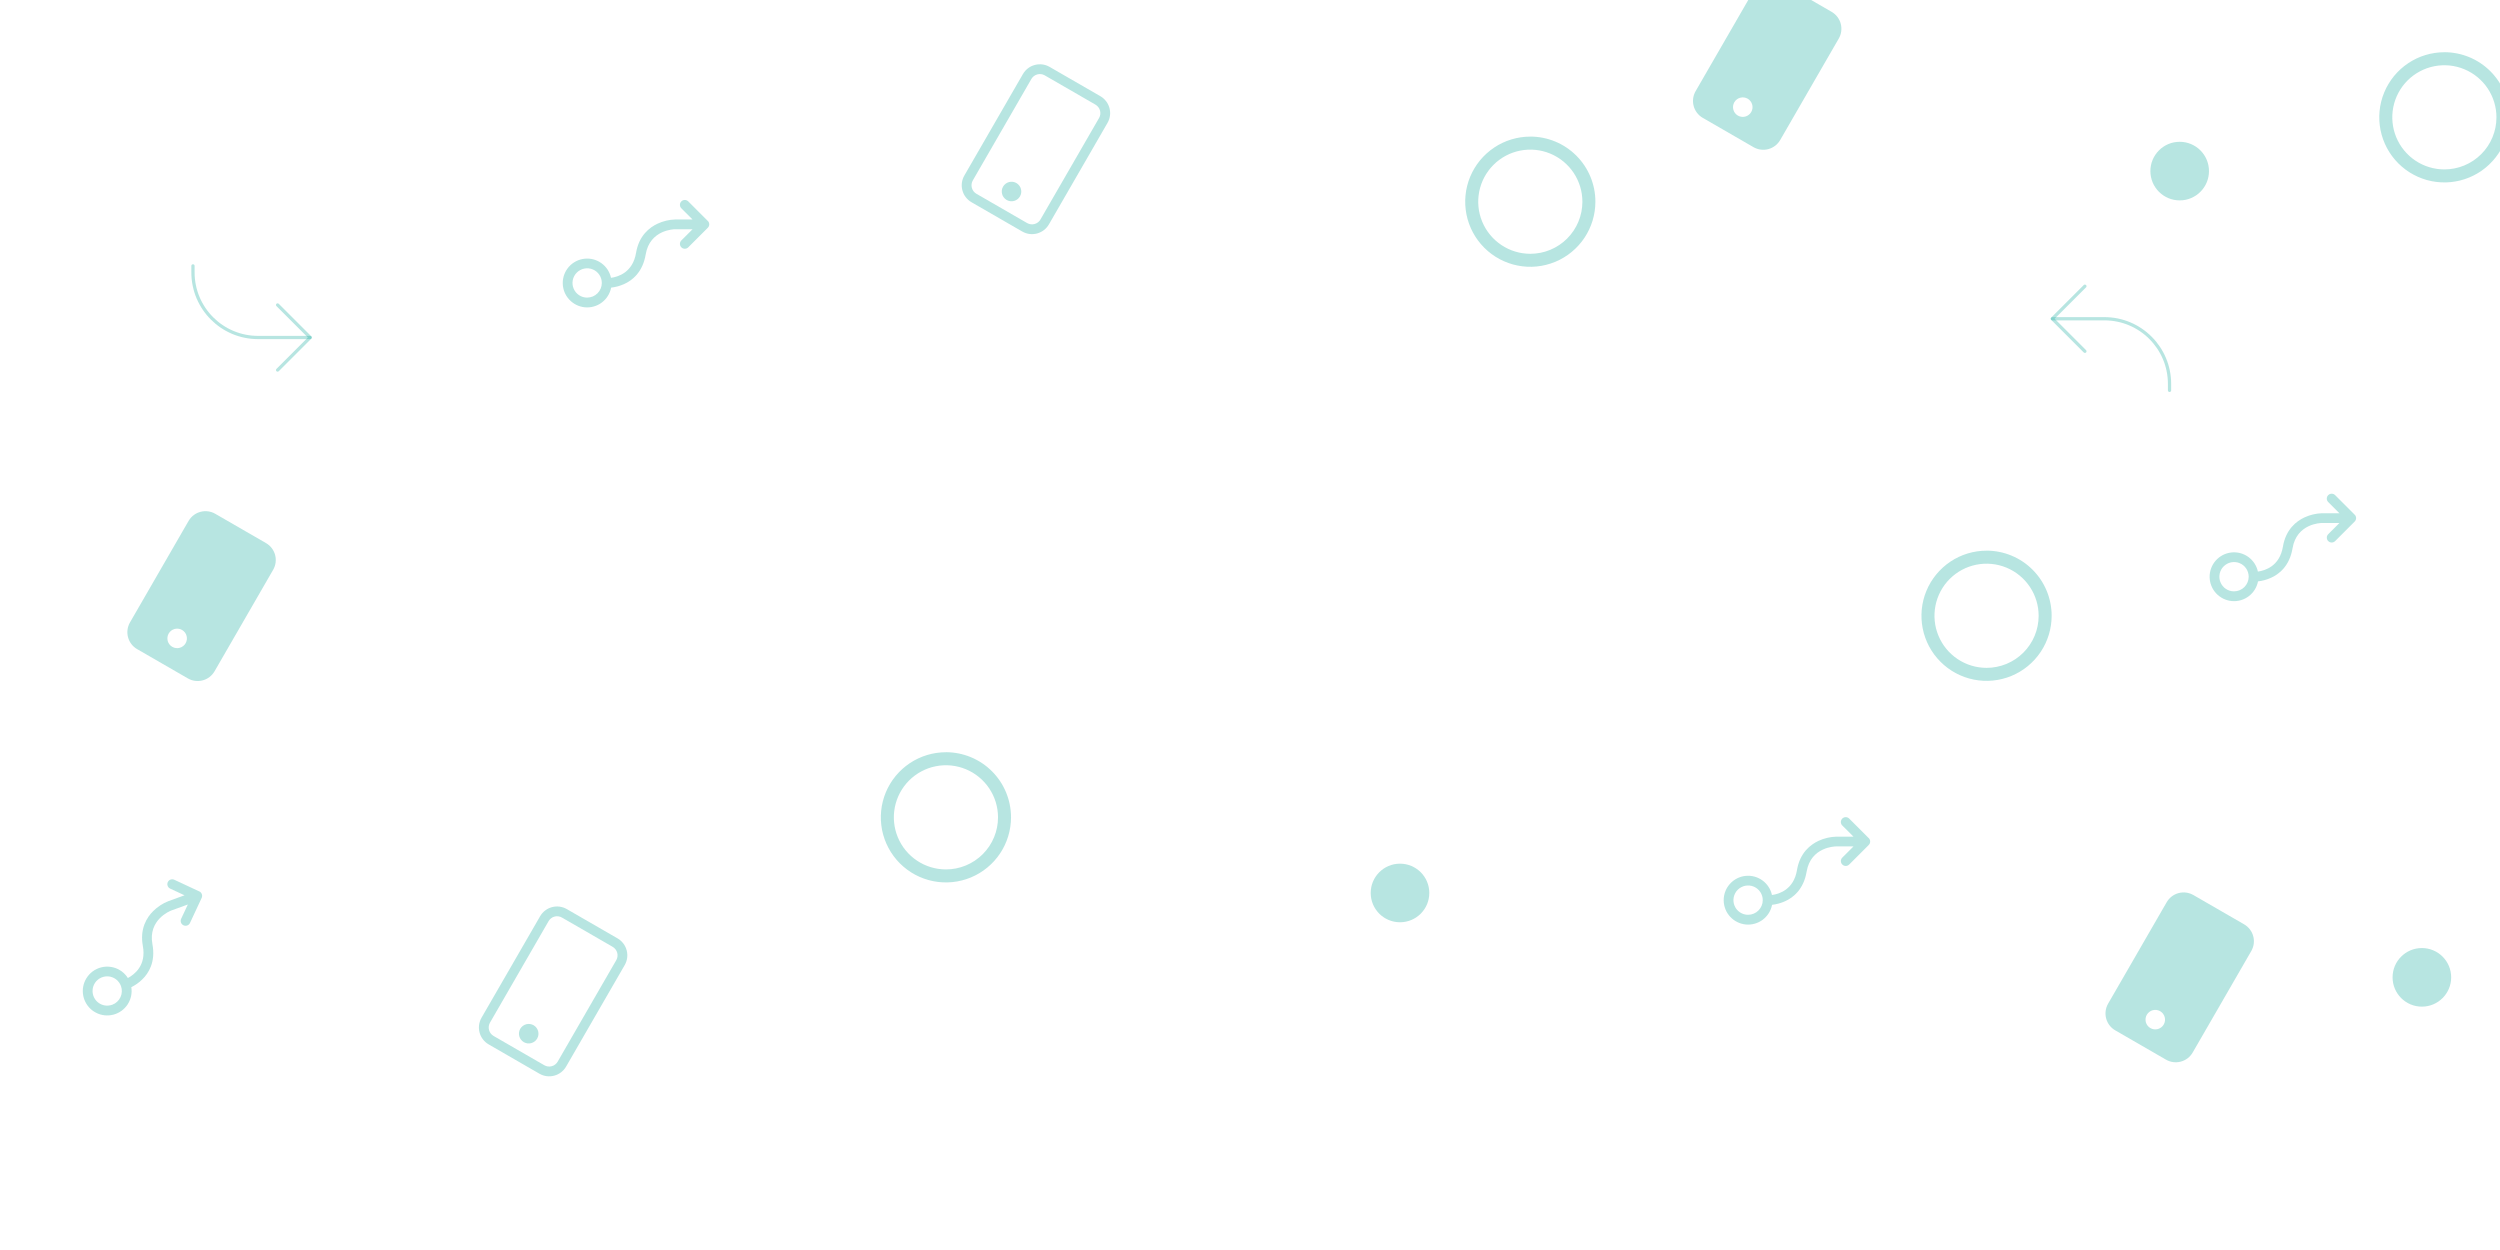<?xml version="1.0" encoding="UTF-8"?>
<svg id="Calque_1" data-name="Calque 1" xmlns="http://www.w3.org/2000/svg" version="1.1" viewBox="0 0 1600 800">
  <defs>
    <style>
      .cls-1 {
        fill: #0fa99a;
        fill-opacity: .3;
        stroke-width: 0px;
      }

      .cls-2 {
        fill: none;
        stroke: #0fa99a;
        stroke-linecap: round;
        stroke-linejoin: round;
        stroke-opacity: .3;
        stroke-width: 2.08px;
      }
    </style>
  </defs>
  <path class="cls-1" d="M1122.69-6.6c1.66-2.87,4.39-4.97,7.59-5.82,3.2-.86,6.61-.41,9.49,1.25l32.48,18.75c2.87,1.66,4.97,4.39,5.82,7.59.86,3.2.41,6.61-1.25,9.49l-37.5,64.95c-1.66,2.87-4.39,4.97-7.59,5.82-3.2.86-6.61.41-9.49-1.25l-32.48-18.75c-2.87-1.66-4.97-4.39-5.82-7.59-.86-3.2-.41-6.61,1.25-9.49l37.5-64.95ZM1120.79,71.69c.83-1.44,1.05-3.14.62-4.74-.43-1.6-1.48-2.97-2.91-3.79-1.44-.83-3.14-1.05-4.74-.62-1.6.43-2.97,1.48-3.8,2.91-.83,1.44-1.05,3.14-.62,4.74.43,1.6,1.48,2.97,2.91,3.79,1.44.83,3.14,1.05,4.74.62s2.97-1.48,3.8-2.91Z"/>
  <g>
    <path class="cls-1" d="M701.11,66.99c1.44.83,2.48,2.19,2.91,3.79.43,1.6.21,3.31-.62,4.74l-37.5,64.95c-.83,1.44-2.19,2.48-3.79,2.91-1.6.43-3.31.2-4.74-.62l-32.48-18.75c-1.44-.83-2.48-2.19-2.91-3.8-.43-1.6-.2-3.31.62-4.74l37.5-64.95c.83-1.44,2.19-2.48,3.8-2.91,1.6-.43,3.31-.2,4.74.62l32.48,18.75ZM671.76,42.82c-2.87-1.66-6.28-2.11-9.49-1.25-3.2.86-5.93,2.95-7.59,5.82l-37.5,64.95c-1.66,2.87-2.11,6.28-1.25,9.49.86,3.2,2.95,5.93,5.82,7.59l32.48,18.75c2.87,1.66,6.28,2.11,9.49,1.25,3.2-.86,5.93-2.95,7.59-5.82l37.5-64.95c1.66-2.87,2.11-6.28,1.25-9.49-.86-3.2-2.95-5.93-5.82-7.59l-32.48-18.75Z"/>
    <path class="cls-1" d="M644.25,127.98c1.44.83,3.14,1.05,4.74.62s2.97-1.48,3.8-2.91c.83-1.44,1.05-3.14.62-4.74-.43-1.6-1.48-2.97-2.91-3.8-1.44-.83-3.14-1.05-4.74-.62-1.6.43-2.97,1.48-3.8,2.91-.83,1.44-1.05,3.14-.62,4.74.43,1.6,1.48,2.97,2.91,3.79Z"/>
  </g>
  <path class="cls-1" d="M979.4,87.43c-8.24,0-16.3,2.44-23.15,7.02-6.85,4.58-12.19,11.09-15.35,18.7-3.15,7.61-3.98,15.99-2.37,24.07,1.61,8.08,5.58,15.51,11.4,21.33s13.25,9.8,21.33,11.4c8.08,1.61,16.46.78,24.07-2.37,7.61-3.15,14.12-8.49,18.7-15.35,4.58-6.85,7.02-14.91,7.02-23.15,0-5.47-1.08-10.89-3.17-15.95-2.09-5.06-5.16-9.65-9.03-13.52-3.87-3.87-8.46-6.94-13.52-9.03-5.06-2.09-10.47-3.17-15.95-3.17ZM979.4,162.43c-6.59,0-13.04-1.95-18.52-5.62-5.48-3.66-9.75-8.87-12.28-14.96-2.52-6.09-3.18-12.79-1.9-19.26,1.29-6.47,4.46-12.41,9.12-17.07,4.66-4.66,10.6-7.84,17.07-9.12,6.47-1.29,13.17-.63,19.26,1.9,6.09,2.52,11.3,6.8,14.96,12.28,3.66,5.48,5.62,11.93,5.62,18.52,0,8.84-3.51,17.32-9.76,23.57-6.25,6.25-14.73,9.76-23.57,9.76Z"/>
  <g>
    <path class="cls-2" d="M1334.33,183.17l-20.83,20.83,20.83,20.83"/>
    <path class="cls-2" d="M1313.5,204h33.33c23.01,0,41.67,18.65,41.67,41.67v4.17"/>
  </g>
  <path class="cls-1" d="M452.98,141.39l-12.5-12.5c-.59-.59-1.38-.92-2.21-.92s-1.62.33-2.21.92c-.59.59-.92,1.38-.92,2.21s.33,1.62.92,2.21l7.17,7.16h-11.21c-3.83.14-7.59,1.03-11.07,2.63-5.32,2.46-12.04,7.7-13.88,18.75-2.08,12.48-11.37,15.32-16.02,15.96-.82-3.78-3.01-7.13-6.16-9.39-3.14-2.26-7.02-3.27-10.86-2.83-3.85.43-7.4,2.28-9.96,5.18-2.56,2.9-3.96,6.65-3.91,10.52.04,3.87,1.52,7.59,4.15,10.43,2.63,2.84,6.22,4.61,10.07,4.96,3.86.35,7.7-.75,10.8-3.08,3.09-2.33,5.21-5.72,5.95-9.52,2.81-.32,5.55-1.06,8.14-2.21,5.32-2.34,12.06-7.58,13.97-19.02,2.64-15.84,18.14-16.14,18.79-16.14h11.21l-7.17,7.16c-.59.59-.92,1.38-.92,2.21s.33,1.62.92,2.21c.59.59,1.38.92,2.21.92s1.62-.33,2.21-.92l12.5-12.5c.29-.29.52-.63.68-1.01.16-.38.24-.79.24-1.2s-.08-.82-.24-1.2c-.16-.38-.39-.72-.68-1.01ZM375.77,190.47c-1.85,0-3.67-.55-5.21-1.58-1.54-1.03-2.74-2.49-3.45-4.21-.71-1.71-.9-3.6-.53-5.42.36-1.82,1.25-3.49,2.57-4.8s2.98-2.2,4.8-2.57c1.82-.36,3.7-.18,5.42.53,1.71.71,3.18,1.91,4.21,3.45,1.03,1.54,1.58,3.35,1.58,5.21,0,2.49-.99,4.87-2.75,6.63-1.76,1.76-4.14,2.75-6.63,2.75Z"/>
  <path class="cls-1" d="M1395,128.25c10.36,0,18.75-8.39,18.75-18.75s-8.39-18.75-18.75-18.75-18.75,8.39-18.75,18.75,8.39,18.75,18.75,18.75Z"/>
  <path class="cls-1" d="M1386.69,577.4c1.66-2.87,4.39-4.97,7.59-5.82,3.2-.86,6.61-.41,9.49,1.25l32.48,18.75c2.87,1.66,4.97,4.39,5.82,7.59.86,3.2.41,6.61-1.25,9.49l-37.5,64.95c-1.66,2.87-4.39,4.97-7.59,5.82-3.2.86-6.61.41-9.49-1.25l-32.48-18.75c-2.87-1.66-4.97-4.39-5.82-7.59-.86-3.2-.41-6.61,1.25-9.49l37.5-64.95ZM1384.79,655.69c.83-1.44,1.05-3.14.62-4.74-.43-1.6-1.48-2.97-2.91-3.79-1.44-.83-3.14-1.05-4.74-.62-1.6.43-2.97,1.48-3.8,2.91-.83,1.44-1.05,3.14-.62,4.74.43,1.6,1.48,2.97,2.91,3.79,1.44.83,3.14,1.05,4.74.62s2.97-1.48,3.8-2.91Z"/>
  <path class="cls-1" d="M1564.4,33.43c-8.24,0-16.3,2.44-23.15,7.02-6.85,4.58-12.19,11.09-15.35,18.7-3.15,7.61-3.98,15.99-2.37,24.07,1.61,8.08,5.58,15.51,11.4,21.33s13.25,9.8,21.33,11.4c8.08,1.61,16.46.78,24.07-2.37,7.61-3.15,14.12-8.49,18.7-15.35,4.58-6.85,7.02-14.91,7.02-23.15,0-5.47-1.08-10.89-3.17-15.95-2.09-5.06-5.16-9.65-9.03-13.52-3.87-3.87-8.46-6.94-13.52-9.03-5.06-2.09-10.47-3.17-15.95-3.17ZM1564.4,108.43c-6.59,0-13.04-1.95-18.52-5.62-5.48-3.66-9.75-8.87-12.28-14.96-2.52-6.09-3.18-12.79-1.9-19.26,1.29-6.47,4.46-12.41,9.12-17.07,4.66-4.66,10.6-7.84,17.07-9.12,6.47-1.29,13.17-.63,19.26,1.9,6.09,2.52,11.3,6.8,14.96,12.28,3.66,5.48,5.62,11.93,5.62,18.52,0,8.84-3.51,17.32-9.76,23.57-6.25,6.25-14.73,9.76-23.57,9.76Z"/>
  <g>
    <path class="cls-1" d="M392.11,605.99c1.44.83,2.48,2.19,2.91,3.79.43,1.6.21,3.31-.62,4.74l-37.5,64.95c-.83,1.44-2.19,2.48-3.79,2.91-1.6.43-3.31.2-4.74-.62l-32.48-18.75c-1.44-.83-2.48-2.19-2.91-3.8-.43-1.6-.2-3.31.62-4.74l37.5-64.95c.83-1.44,2.19-2.48,3.8-2.91,1.6-.43,3.31-.2,4.74.62l32.48,18.75ZM362.76,581.82c-2.87-1.66-6.28-2.11-9.49-1.25-3.2.86-5.93,2.95-7.59,5.82l-37.5,64.95c-1.66,2.87-2.11,6.28-1.25,9.49.86,3.2,2.95,5.93,5.82,7.59l32.48,18.75c2.87,1.66,6.28,2.11,9.49,1.25,3.2-.86,5.93-2.95,7.59-5.82l37.5-64.95c1.66-2.87,2.11-6.28,1.25-9.49-.86-3.2-2.95-5.93-5.82-7.59l-32.48-18.75Z"/>
    <path class="cls-1" d="M335.25,666.98c1.44.83,3.14,1.05,4.74.62s2.97-1.48,3.8-2.91c.83-1.44,1.05-3.14.62-4.74-.43-1.6-1.48-2.97-2.91-3.8-1.44-.83-3.14-1.05-4.74-.62-1.6.43-2.97,1.48-3.8,2.91-.83,1.44-1.05,3.14-.62,4.74.43,1.6,1.48,2.97,2.91,3.79Z"/>
  </g>
  <path class="cls-1" d="M120.69,333.4c1.66-2.87,4.39-4.97,7.59-5.82,3.2-.86,6.61-.41,9.49,1.25l32.48,18.75c2.87,1.66,4.97,4.39,5.82,7.59.86,3.2.41,6.61-1.25,9.49l-37.5,64.95c-1.66,2.87-4.39,4.97-7.59,5.82-3.2.86-6.61.41-9.49-1.25l-32.48-18.75c-2.87-1.66-4.97-4.39-5.82-7.59-.86-3.2-.41-6.61,1.25-9.49l37.5-64.95ZM118.79,411.69c.83-1.44,1.05-3.14.62-4.74-.43-1.6-1.48-2.97-2.91-3.79-1.44-.83-3.14-1.05-4.74-.62-1.6.43-2.97,1.48-3.8,2.91-.83,1.44-1.05,3.14-.62,4.74.43,1.6,1.48,2.97,2.91,3.79,1.44.83,3.14,1.05,4.74.62s2.97-1.48,3.8-2.91Z"/>
  <path class="cls-1" d="M1195.98,536.39l-12.5-12.5c-.59-.59-1.38-.92-2.21-.92s-1.62.33-2.21.92c-.59.59-.92,1.38-.92,2.21s.33,1.62.92,2.21l7.17,7.16h-11.21c-3.83.14-7.59,1.03-11.07,2.63-5.32,2.46-12.04,7.7-13.88,18.75-2.08,12.48-11.37,15.32-16.02,15.96-.82-3.78-3.01-7.13-6.16-9.39-3.14-2.26-7.02-3.27-10.86-2.83-3.85.43-7.4,2.28-9.96,5.18-2.56,2.9-3.96,6.65-3.91,10.52.04,3.87,1.52,7.59,4.15,10.43,2.63,2.84,6.22,4.61,10.07,4.96,3.86.35,7.7-.75,10.8-3.08,3.09-2.33,5.21-5.72,5.95-9.52,2.81-.32,5.55-1.06,8.14-2.21,5.32-2.34,12.06-7.58,13.97-19.02,2.64-15.84,18.14-16.14,18.79-16.14h11.21l-7.17,7.16c-.59.59-.92,1.38-.92,2.21s.33,1.62.92,2.21c.59.59,1.38.92,2.21.92s1.62-.33,2.21-.92l12.5-12.5c.29-.29.52-.63.68-1.01.16-.38.24-.79.24-1.2s-.08-.82-.24-1.2c-.16-.38-.39-.72-.68-1.01ZM1118.77,585.47c-1.85,0-3.67-.55-5.21-1.58-1.54-1.03-2.74-2.49-3.45-4.21-.71-1.71-.9-3.6-.53-5.42.36-1.82,1.25-3.49,2.57-4.8s2.98-2.2,4.8-2.57c1.82-.36,3.7-.18,5.42.53,1.71.71,3.18,1.91,4.21,3.45,1.03,1.54,1.58,3.35,1.58,5.21,0,2.49-.99,4.87-2.75,6.63-1.76,1.76-4.14,2.75-6.63,2.75Z"/>
  <path class="cls-1" d="M127.56,570.51l-16.02-7.47c-.75-.35-1.61-.39-2.39-.1-.78.28-1.41.87-1.76,1.62-.35.75-.39,1.61-.1,2.39.28.78.87,1.41,1.62,1.76l9.19,4.28-10.53,3.83c-3.55,1.44-6.78,3.57-9.51,6.26-4.16,4.13-8.68,11.35-6.63,22.37,2.31,12.43-5.44,18.28-9.59,20.48-2.06-3.27-5.27-5.67-9-6.71-3.73-1.05-7.71-.67-11.18,1.05-3.47,1.72-6.17,4.67-7.59,8.27-1.42,3.6-1.44,7.6-.08,11.23,1.36,3.62,4.03,6.61,7.47,8.38,3.44,1.77,7.42,2.21,11.16,1.21,3.74-.99,6.98-3.34,9.09-6.58,2.11-3.25,2.94-7.16,2.33-10.98,2.53-1.26,4.86-2.9,6.89-4.86,4.2-4.02,8.74-11.25,6.62-22.65-2.93-15.78,11.53-21.37,12.14-21.59l10.53-3.83-4.29,9.18c-.35.75-.39,1.61-.1,2.39.28.78.87,1.41,1.62,1.76.75.35,1.61.39,2.39.1.78-.28,1.41-.87,1.76-1.62l7.47-16.02c.17-.37.27-.77.29-1.19.02-.41-.04-.82-.19-1.21-.14-.39-.36-.74-.63-1.04-.28-.3-.61-.55-.98-.72ZM71.8,643.04c-1.74.63-3.63.74-5.43.3-1.8-.44-3.43-1.4-4.68-2.77-1.25-1.37-2.07-3.07-2.35-4.91-.28-1.83-.01-3.71.77-5.39.78-1.68,2.05-3.09,3.63-4.05,1.59-.96,3.42-1.43,5.27-1.35,1.85.08,3.64.71,5.13,1.81,1.5,1.1,2.63,2.61,3.27,4.35.85,2.34.74,4.92-.31,7.17-1.05,2.25-2.95,4-5.29,4.85Z"/>
  <path class="cls-1" d="M605.4,481.43c-8.24,0-16.3,2.44-23.15,7.02-6.85,4.58-12.19,11.09-15.35,18.7-3.15,7.61-3.98,15.99-2.37,24.07,1.61,8.08,5.58,15.51,11.4,21.33s13.25,9.8,21.33,11.4c8.08,1.61,16.46.78,24.07-2.37,7.61-3.15,14.12-8.49,18.7-15.35,4.58-6.85,7.02-14.91,7.02-23.15,0-5.47-1.08-10.89-3.17-15.95-2.09-5.06-5.16-9.65-9.03-13.52-3.87-3.87-8.46-6.94-13.52-9.03-5.06-2.09-10.47-3.17-15.95-3.17ZM605.4,556.43c-6.59,0-13.04-1.95-18.52-5.62-5.48-3.66-9.75-8.87-12.28-14.96-2.52-6.09-3.18-12.79-1.9-19.26,1.29-6.47,4.46-12.41,9.12-17.07,4.66-4.66,10.6-7.84,17.07-9.12,6.47-1.29,13.17-.63,19.26,1.9,6.09,2.52,11.3,6.8,14.96,12.28,3.66,5.48,5.62,11.93,5.62,18.52,0,8.84-3.51,17.32-9.76,23.57-6.25,6.25-14.73,9.76-23.57,9.76Z"/>
  <path class="cls-1" d="M896,590.25c10.36,0,18.75-8.39,18.75-18.75s-8.39-18.75-18.75-18.75-18.75,8.39-18.75,18.75,8.39,18.75,18.75,18.75Z"/>
  <g>
    <path class="cls-2" d="M177.67,236.83l20.83-20.83-20.83-20.83"/>
    <path class="cls-2" d="M198.5,216h-33.33c-23.01,0-41.67-18.65-41.67-41.67v-4.17"/>
  </g>
  <path class="cls-1" d="M1506.98,329.39l-12.5-12.5c-.59-.59-1.38-.92-2.21-.92s-1.62.33-2.21.92c-.59.59-.92,1.38-.92,2.21s.33,1.62.92,2.21l7.17,7.16h-11.21c-3.83.14-7.59,1.03-11.07,2.63-5.32,2.46-12.04,7.7-13.88,18.75-2.08,12.48-11.37,15.32-16.02,15.96-.82-3.78-3.01-7.13-6.16-9.39-3.14-2.26-7.02-3.27-10.86-2.83-3.85.43-7.4,2.28-9.96,5.18-2.56,2.9-3.96,6.65-3.91,10.52.04,3.87,1.52,7.59,4.15,10.43,2.63,2.84,6.22,4.61,10.07,4.96,3.86.35,7.7-.75,10.8-3.08,3.09-2.33,5.21-5.72,5.95-9.52,2.81-.32,5.55-1.06,8.14-2.21,5.32-2.34,12.06-7.58,13.97-19.02,2.64-15.84,18.14-16.14,18.79-16.14h11.21l-7.17,7.16c-.59.59-.92,1.38-.92,2.21s.33,1.62.92,2.21c.59.59,1.38.92,2.21.92s1.62-.33,2.21-.92l12.5-12.5c.29-.29.52-.63.68-1.01.16-.38.24-.79.24-1.2s-.08-.82-.24-1.2c-.16-.38-.39-.72-.68-1.01ZM1429.77,378.47c-1.85,0-3.67-.55-5.21-1.58-1.54-1.03-2.74-2.49-3.45-4.21-.71-1.71-.9-3.6-.53-5.42.36-1.82,1.25-3.49,2.57-4.8s2.98-2.2,4.8-2.57c1.82-.36,3.7-.18,5.42.53,1.71.71,3.18,1.91,4.21,3.45,1.03,1.54,1.58,3.35,1.58,5.21,0,2.49-.99,4.87-2.75,6.63-1.76,1.76-4.14,2.75-6.63,2.75Z"/>
  <path class="cls-1" d="M1550,644.25c10.36,0,18.75-8.39,18.75-18.75s-8.39-18.75-18.75-18.75-18.75,8.39-18.75,18.75,8.39,18.75,18.75,18.75Z"/>
  <path class="cls-1" d="M1271.4,352.43c-8.24,0-16.3,2.44-23.15,7.02-6.85,4.58-12.19,11.09-15.35,18.7-3.15,7.61-3.98,15.99-2.37,24.07,1.61,8.08,5.58,15.51,11.4,21.33s13.25,9.8,21.33,11.4c8.08,1.61,16.46.78,24.07-2.37,7.61-3.15,14.12-8.49,18.7-15.35,4.58-6.85,7.02-14.91,7.02-23.15,0-5.47-1.08-10.89-3.17-15.95-2.09-5.06-5.16-9.65-9.03-13.52-3.87-3.87-8.46-6.94-13.52-9.03-5.06-2.09-10.47-3.17-15.95-3.17ZM1271.4,427.43c-6.59,0-13.04-1.95-18.52-5.62-5.48-3.66-9.75-8.87-12.28-14.96-2.52-6.09-3.18-12.79-1.9-19.26,1.29-6.47,4.46-12.41,9.12-17.07,4.66-4.66,10.6-7.84,17.07-9.12,6.47-1.29,13.17-.63,19.26,1.9,6.09,2.52,11.3,6.8,14.96,12.28,3.66,5.48,5.62,11.93,5.62,18.52,0,8.84-3.51,17.32-9.76,23.57-6.25,6.25-14.73,9.76-23.57,9.76Z"/>
</svg>